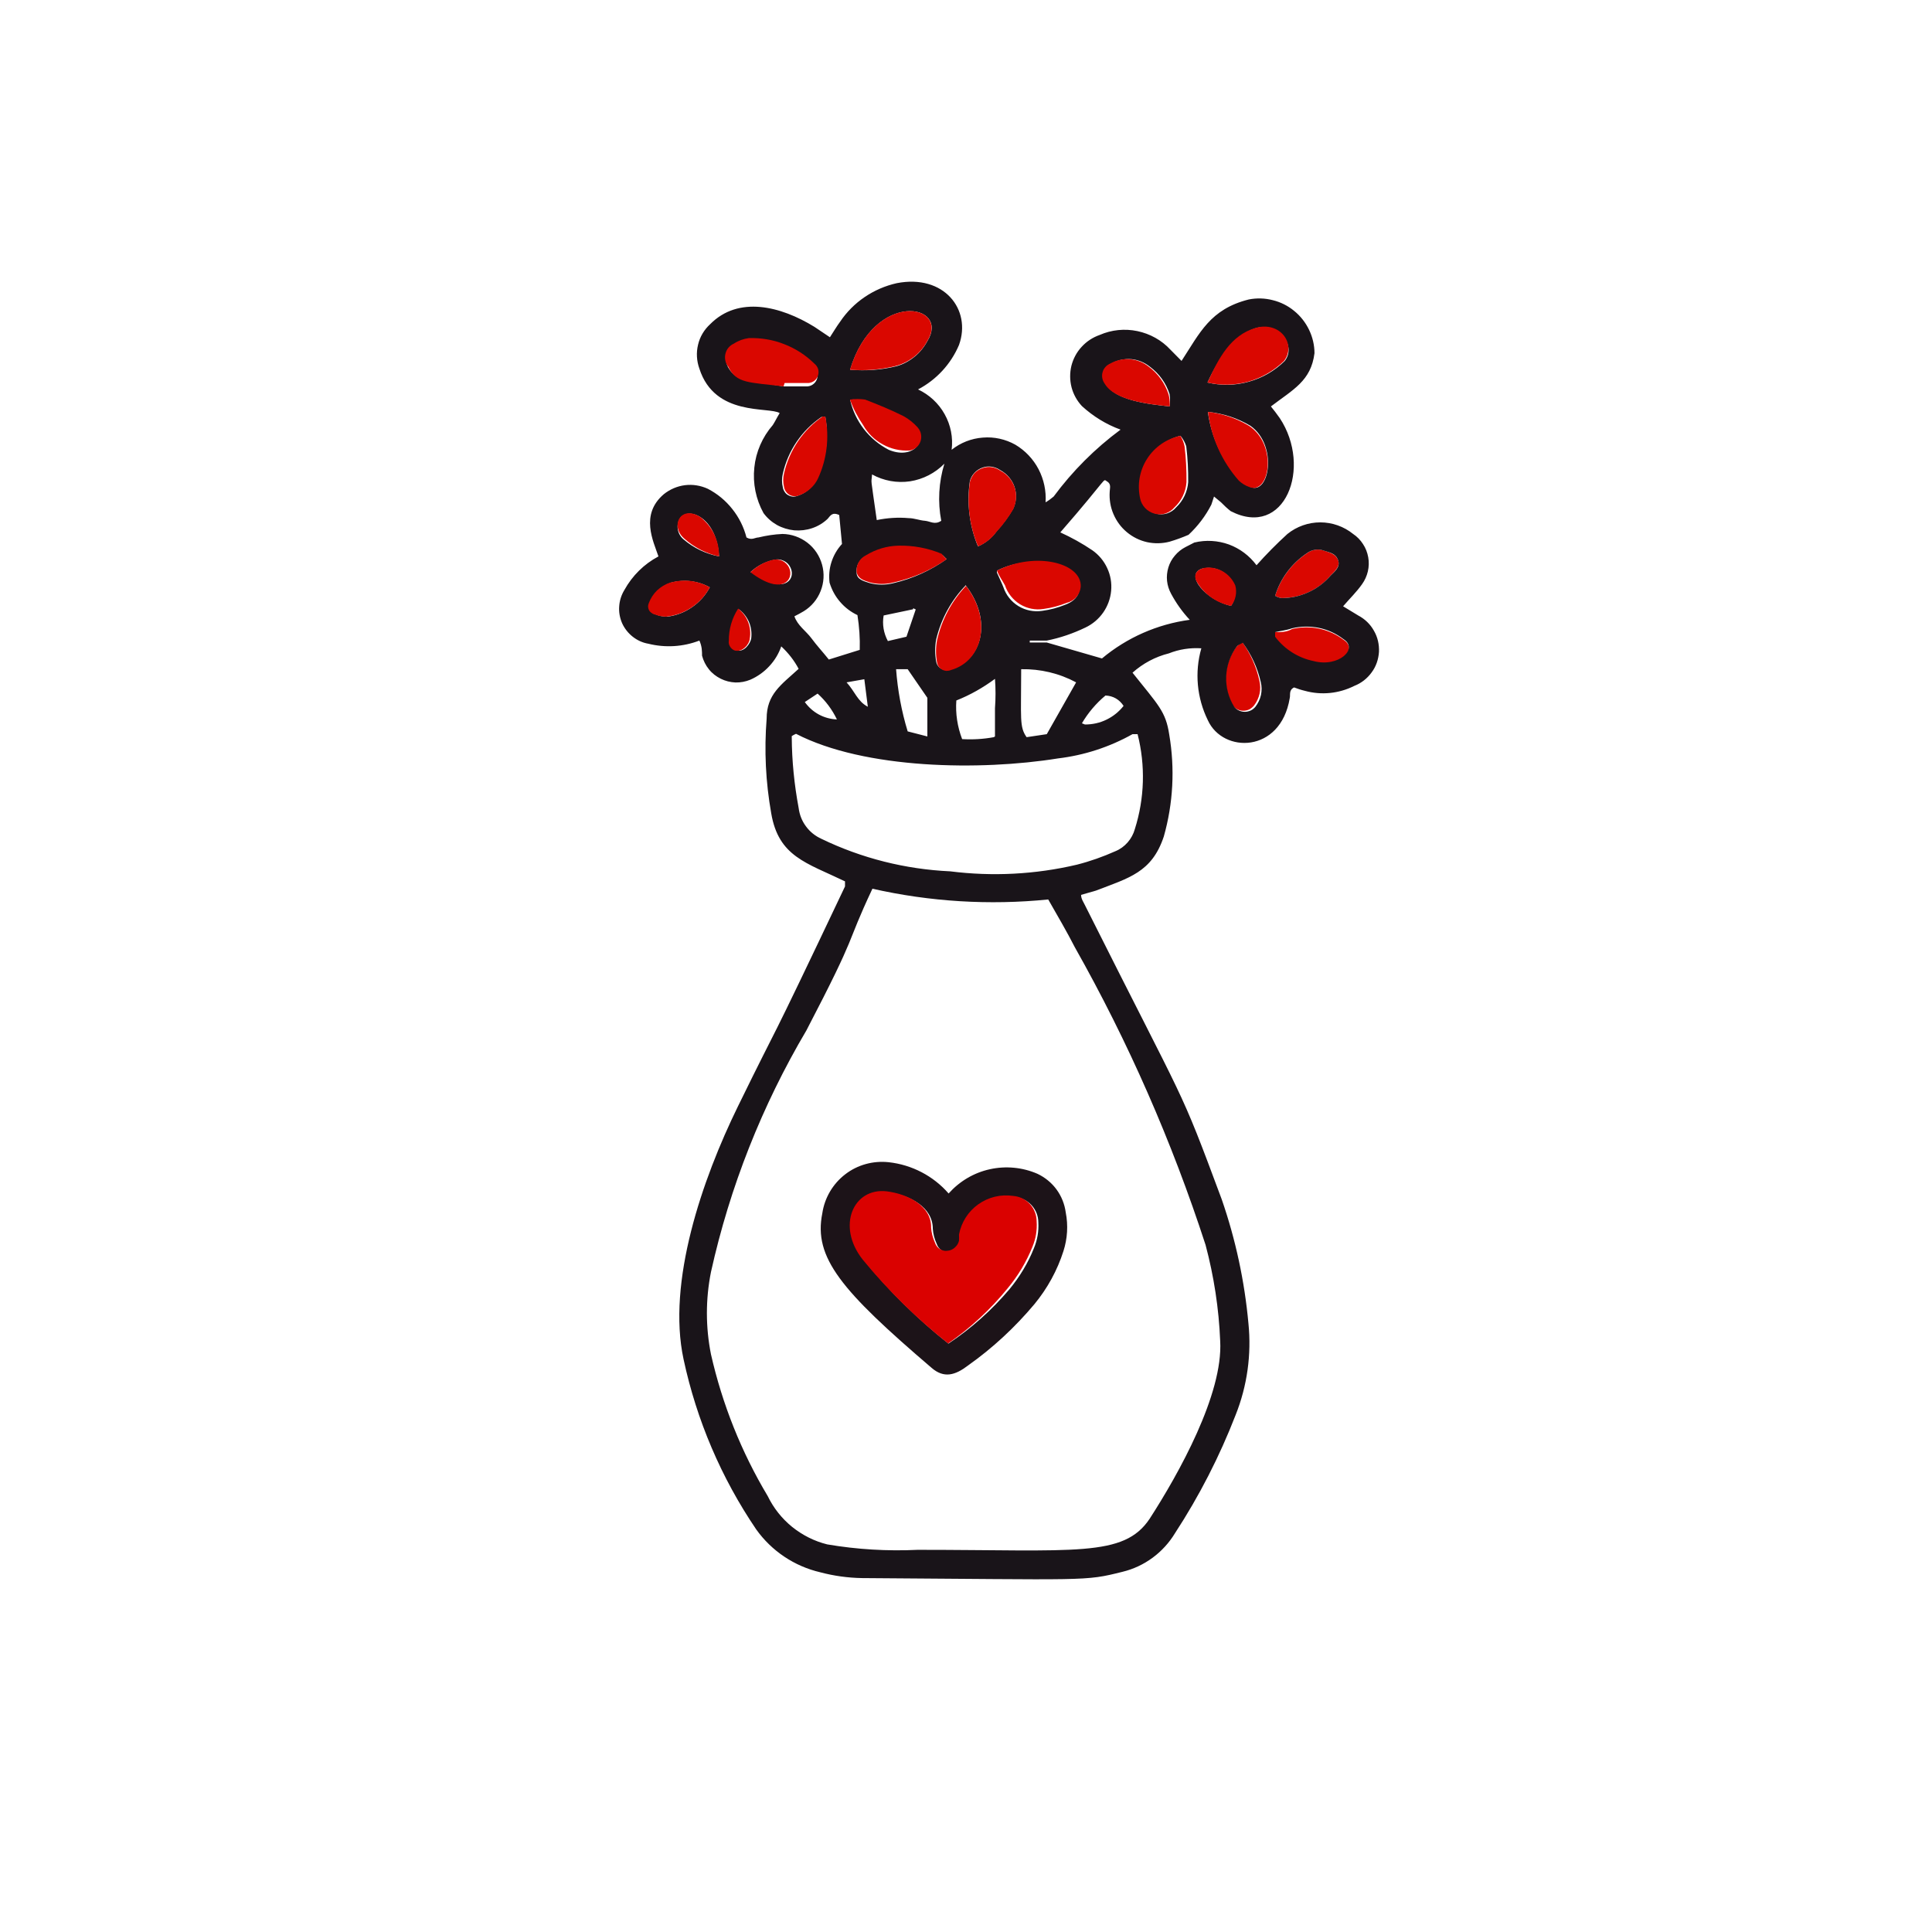 <svg width="16" height="16" viewBox="0 0 16 16" fill="none" xmlns="http://www.w3.org/2000/svg">
<path d="M10.56 5.235C10.612 5.235 10.656 5.235 10.701 5.209C10.774 5.192 10.851 5.191 10.924 5.206C10.998 5.222 11.067 5.253 11.127 5.299C11.255 5.379 11.085 5.536 10.88 5.481C10.753 5.455 10.639 5.384 10.56 5.28C10.56 5.28 10.56 5.257 10.56 5.235Z" fill="#DA0700"/>
<path d="M10.56 4.934C10.605 4.79 10.698 4.666 10.823 4.582C10.843 4.567 10.866 4.557 10.89 4.553C10.915 4.549 10.94 4.551 10.964 4.56C11.012 4.576 11.063 4.588 11.082 4.64C11.101 4.691 11.053 4.732 11.021 4.764C10.971 4.824 10.908 4.872 10.837 4.904C10.767 4.937 10.69 4.953 10.612 4.953C10.594 4.95 10.576 4.944 10.56 4.934Z" fill="#DA0700"/>
<path d="M10.289 5.318C10.357 5.415 10.405 5.523 10.43 5.638C10.438 5.674 10.439 5.71 10.431 5.746C10.423 5.781 10.407 5.815 10.385 5.843C10.374 5.856 10.361 5.867 10.346 5.875C10.331 5.882 10.314 5.886 10.297 5.886C10.28 5.886 10.263 5.882 10.248 5.875C10.233 5.867 10.219 5.856 10.209 5.843C10.166 5.767 10.146 5.681 10.151 5.594C10.157 5.506 10.188 5.423 10.241 5.354C10.241 5.354 10.257 5.338 10.289 5.318Z" fill="#DA0700"/>
<path d="M10.032 4.179C9.984 4.273 9.92 4.357 9.843 4.429C9.792 4.451 9.74 4.47 9.686 4.486C9.625 4.502 9.561 4.503 9.5 4.49C9.438 4.476 9.381 4.448 9.332 4.407C9.284 4.367 9.246 4.316 9.221 4.257C9.196 4.199 9.186 4.136 9.19 4.073C9.19 4.045 9.206 4.009 9.168 3.987C9.129 3.965 9.193 3.936 8.781 4.409C8.873 4.451 8.962 4.5 9.046 4.557C9.099 4.594 9.142 4.645 9.169 4.704C9.197 4.763 9.208 4.828 9.202 4.893C9.196 4.958 9.173 5.02 9.136 5.073C9.098 5.127 9.048 5.169 8.989 5.197C8.887 5.246 8.78 5.283 8.669 5.305H8.528V5.321H8.669L9.126 5.453C9.333 5.28 9.585 5.169 9.853 5.133C9.792 5.068 9.741 4.996 9.699 4.918C9.681 4.885 9.669 4.849 9.665 4.811C9.661 4.774 9.665 4.736 9.676 4.699C9.687 4.663 9.705 4.63 9.73 4.601C9.754 4.572 9.784 4.548 9.817 4.531L9.891 4.493C9.986 4.47 10.085 4.476 10.177 4.509C10.269 4.543 10.348 4.603 10.406 4.681C10.487 4.59 10.572 4.504 10.662 4.422C10.739 4.36 10.835 4.326 10.934 4.326C11.033 4.326 11.129 4.36 11.206 4.422C11.239 4.444 11.267 4.473 11.288 4.506C11.31 4.539 11.324 4.576 11.331 4.615C11.338 4.653 11.337 4.693 11.328 4.732C11.319 4.77 11.303 4.806 11.28 4.838C11.235 4.902 11.178 4.957 11.123 5.021L11.248 5.097C11.303 5.126 11.348 5.169 11.378 5.223C11.409 5.276 11.423 5.337 11.42 5.399C11.416 5.46 11.396 5.52 11.359 5.569C11.323 5.619 11.273 5.658 11.216 5.68C11.089 5.744 10.943 5.759 10.806 5.721C10.776 5.714 10.746 5.704 10.717 5.693C10.672 5.715 10.688 5.753 10.681 5.782C10.605 6.24 10.128 6.24 10.003 5.965C9.912 5.78 9.892 5.568 9.949 5.369C9.857 5.363 9.765 5.377 9.68 5.411C9.568 5.439 9.465 5.494 9.379 5.571C9.593 5.84 9.654 5.891 9.683 6.083C9.731 6.364 9.716 6.653 9.638 6.928C9.539 7.225 9.35 7.27 9.075 7.376L8.953 7.411C8.953 7.446 8.976 7.475 8.989 7.504C9.849 9.219 9.757 8.963 10.118 9.933C10.233 10.265 10.307 10.61 10.339 10.96C10.365 11.217 10.329 11.477 10.233 11.718C10.1 12.061 9.932 12.389 9.731 12.697C9.634 12.857 9.478 12.973 9.296 13.017C8.976 13.097 9.027 13.081 7.139 13.069C7.022 13.067 6.906 13.051 6.793 13.021C6.579 12.971 6.39 12.845 6.262 12.665C5.973 12.239 5.769 11.761 5.661 11.257C5.523 10.617 5.814 9.769 6.112 9.161C6.505 8.358 6.297 8.819 6.998 7.341C6.998 7.341 6.998 7.321 6.998 7.299C6.678 7.145 6.448 7.094 6.387 6.736C6.341 6.477 6.328 6.214 6.349 5.952C6.349 5.75 6.467 5.673 6.614 5.539C6.577 5.469 6.528 5.407 6.47 5.353C6.449 5.414 6.415 5.47 6.371 5.517C6.327 5.565 6.273 5.603 6.214 5.629C6.175 5.645 6.133 5.653 6.091 5.652C6.048 5.65 6.007 5.64 5.969 5.621C5.931 5.602 5.897 5.576 5.871 5.543C5.844 5.51 5.825 5.471 5.814 5.43C5.814 5.395 5.814 5.353 5.792 5.305C5.657 5.357 5.51 5.366 5.369 5.331C5.322 5.323 5.278 5.303 5.24 5.273C5.202 5.243 5.172 5.205 5.152 5.161C5.133 5.117 5.124 5.069 5.128 5.021C5.131 4.973 5.146 4.927 5.171 4.886C5.236 4.768 5.334 4.671 5.453 4.608C5.411 4.483 5.299 4.262 5.497 4.093C5.548 4.052 5.609 4.026 5.673 4.018C5.738 4.01 5.803 4.021 5.862 4.048C5.941 4.089 6.01 4.146 6.065 4.216C6.12 4.285 6.16 4.365 6.182 4.451C6.227 4.477 6.253 4.451 6.281 4.451C6.347 4.435 6.413 4.425 6.48 4.422C6.555 4.423 6.627 4.449 6.686 4.494C6.746 4.54 6.788 4.604 6.808 4.676C6.828 4.748 6.824 4.825 6.796 4.895C6.769 4.964 6.72 5.023 6.656 5.062C6.631 5.077 6.605 5.091 6.579 5.104C6.605 5.181 6.675 5.225 6.72 5.286C6.765 5.347 6.813 5.398 6.864 5.462L7.12 5.382C7.123 5.286 7.116 5.189 7.101 5.094C7.046 5.068 6.997 5.031 6.957 4.984C6.917 4.938 6.888 4.884 6.87 4.825C6.863 4.768 6.868 4.709 6.886 4.654C6.904 4.599 6.933 4.548 6.973 4.505L6.95 4.265C6.896 4.24 6.88 4.265 6.854 4.297C6.817 4.332 6.774 4.358 6.726 4.374C6.679 4.39 6.628 4.396 6.578 4.392C6.528 4.387 6.479 4.372 6.435 4.348C6.391 4.323 6.353 4.29 6.323 4.249C6.26 4.135 6.233 4.003 6.247 3.872C6.26 3.742 6.314 3.619 6.4 3.52C6.419 3.491 6.435 3.456 6.457 3.421C6.368 3.366 5.92 3.453 5.792 3.053C5.769 2.989 5.765 2.92 5.781 2.855C5.796 2.789 5.832 2.73 5.881 2.685C6.115 2.448 6.464 2.534 6.745 2.707L6.873 2.793C6.902 2.749 6.928 2.704 6.957 2.665C7.066 2.502 7.235 2.388 7.427 2.345C7.817 2.269 8.048 2.563 7.942 2.857C7.875 3.015 7.755 3.145 7.603 3.225C7.696 3.269 7.773 3.34 7.823 3.43C7.873 3.519 7.894 3.623 7.881 3.725C7.955 3.666 8.045 3.631 8.139 3.624C8.233 3.616 8.327 3.637 8.409 3.683C8.491 3.732 8.557 3.802 8.601 3.886C8.645 3.971 8.665 4.065 8.659 4.16C8.683 4.146 8.705 4.13 8.726 4.112C8.882 3.901 9.069 3.714 9.28 3.558C9.161 3.515 9.053 3.448 8.96 3.363C8.919 3.319 8.889 3.265 8.874 3.207C8.859 3.148 8.859 3.087 8.873 3.029C8.888 2.97 8.917 2.916 8.958 2.872C8.999 2.827 9.05 2.794 9.107 2.774C9.205 2.731 9.314 2.72 9.419 2.742C9.524 2.764 9.62 2.817 9.693 2.896L9.785 2.989C9.936 2.758 10.022 2.56 10.342 2.48C10.408 2.467 10.476 2.469 10.541 2.486C10.606 2.502 10.666 2.532 10.718 2.575C10.77 2.617 10.812 2.671 10.841 2.731C10.87 2.791 10.886 2.858 10.886 2.925C10.857 3.155 10.71 3.225 10.525 3.366C10.547 3.392 10.573 3.427 10.598 3.462C10.87 3.872 10.64 4.464 10.192 4.233C10.164 4.211 10.137 4.186 10.112 4.16L10.054 4.112L10.032 4.179ZM7.225 7.36C6.989 7.862 7.123 7.68 6.678 8.534C6.311 9.155 6.044 9.83 5.888 10.534C5.843 10.759 5.843 10.991 5.888 11.216C5.982 11.63 6.14 12.026 6.358 12.39C6.406 12.489 6.475 12.576 6.56 12.645C6.646 12.714 6.745 12.764 6.851 12.79C7.098 12.832 7.349 12.847 7.6 12.835C8.909 12.835 9.305 12.899 9.52 12.579C9.76 12.208 10.131 11.545 10.105 11.104C10.094 10.836 10.053 10.569 9.984 10.31C9.706 9.455 9.344 8.629 8.902 7.846C8.835 7.715 8.758 7.584 8.681 7.449C8.194 7.498 7.703 7.468 7.225 7.36ZM6.557 6.105C6.558 6.302 6.578 6.498 6.614 6.691C6.621 6.746 6.641 6.799 6.675 6.844C6.708 6.889 6.752 6.924 6.803 6.947C7.136 7.108 7.499 7.199 7.869 7.216C8.219 7.26 8.574 7.242 8.918 7.161C9.028 7.133 9.135 7.095 9.238 7.049C9.277 7.033 9.311 7.008 9.339 6.976C9.366 6.945 9.387 6.907 9.398 6.867C9.479 6.612 9.487 6.339 9.421 6.08C9.398 6.08 9.385 6.08 9.379 6.08C9.188 6.187 8.979 6.255 8.761 6.281C8.121 6.384 7.161 6.371 6.592 6.077C6.589 6.08 6.582 6.08 6.557 6.096V6.105ZM7.04 3.062C7.169 3.073 7.298 3.064 7.424 3.033C7.478 3.018 7.529 2.991 7.573 2.955C7.617 2.92 7.653 2.875 7.68 2.825C7.872 2.515 7.241 2.397 7.04 3.062ZM6.489 3.2H6.688C6.706 3.198 6.723 3.192 6.737 3.18C6.751 3.169 6.761 3.154 6.767 3.136C6.772 3.119 6.772 3.1 6.766 3.083C6.761 3.066 6.75 3.051 6.736 3.04C6.349 2.694 5.92 2.819 6.029 3.04C6.099 3.168 6.221 3.152 6.489 3.2ZM8.256 4.742C8.278 4.793 8.297 4.829 8.31 4.864C8.332 4.929 8.376 4.984 8.435 5.02C8.493 5.055 8.562 5.069 8.63 5.059C8.696 5.05 8.761 5.033 8.822 5.008C9.014 4.937 8.953 4.742 8.755 4.688C8.59 4.634 8.411 4.648 8.256 4.726V4.742ZM10 3.168C10.113 3.195 10.231 3.193 10.343 3.161C10.455 3.13 10.557 3.071 10.64 2.989C10.745 2.851 10.569 2.669 10.403 2.717C10.237 2.765 10.096 2.957 10 3.168ZM9.776 3.609C9.665 3.637 9.57 3.706 9.51 3.803C9.45 3.9 9.431 4.017 9.456 4.128C9.462 4.158 9.476 4.186 9.497 4.208C9.518 4.23 9.545 4.246 9.575 4.254C9.605 4.262 9.636 4.261 9.665 4.252C9.695 4.242 9.721 4.225 9.741 4.201C9.798 4.147 9.834 4.073 9.84 3.993C9.841 3.894 9.836 3.795 9.824 3.696C9.814 3.664 9.798 3.635 9.776 3.609ZM10.003 3.411C10.032 3.624 10.126 3.823 10.272 3.981C10.296 4.003 10.324 4.021 10.355 4.032C10.512 4.105 10.585 3.686 10.355 3.526C10.248 3.462 10.127 3.423 10.003 3.411ZM7.261 4.307C7.348 4.289 7.437 4.283 7.526 4.291C7.571 4.291 7.616 4.31 7.661 4.313C7.705 4.317 7.741 4.349 7.795 4.313C7.765 4.156 7.774 3.993 7.821 3.84C7.744 3.918 7.645 3.969 7.537 3.986C7.428 4.002 7.318 3.982 7.222 3.929C7.216 4.019 7.206 3.917 7.261 4.307ZM8.099 4.525C8.161 4.498 8.214 4.455 8.253 4.4C8.305 4.343 8.351 4.281 8.39 4.214C8.417 4.158 8.422 4.093 8.402 4.033C8.382 3.973 8.34 3.924 8.285 3.894C8.263 3.879 8.238 3.869 8.212 3.865C8.186 3.861 8.16 3.864 8.135 3.873C8.11 3.882 8.088 3.896 8.07 3.916C8.052 3.935 8.039 3.958 8.032 3.984C8.005 4.167 8.028 4.354 8.099 4.525ZM8 4.845C7.878 4.97 7.793 5.126 7.753 5.296C7.742 5.356 7.742 5.418 7.753 5.478C7.755 5.491 7.76 5.503 7.767 5.513C7.775 5.524 7.784 5.532 7.795 5.538C7.806 5.545 7.819 5.548 7.832 5.549C7.844 5.55 7.857 5.547 7.869 5.542C8.131 5.478 8.224 5.142 8 4.851V4.845ZM8.669 6.08L8.912 5.651C8.772 5.576 8.616 5.539 8.457 5.542C8.457 5.952 8.441 6.019 8.502 6.105L8.669 6.08ZM7.84 4.63C7.821 4.614 7.811 4.598 7.798 4.592C7.685 4.544 7.563 4.521 7.44 4.525C7.345 4.527 7.252 4.555 7.171 4.605C7.146 4.617 7.125 4.637 7.111 4.661C7.097 4.686 7.091 4.714 7.094 4.742C7.094 4.8 7.155 4.813 7.203 4.829C7.268 4.846 7.336 4.846 7.401 4.829C7.559 4.792 7.708 4.724 7.84 4.63ZM6.835 3.453C6.813 3.453 6.806 3.453 6.803 3.453C6.641 3.563 6.526 3.731 6.483 3.923C6.474 3.96 6.474 3.998 6.483 4.035C6.485 4.049 6.49 4.062 6.498 4.073C6.505 4.085 6.516 4.095 6.528 4.101C6.54 4.108 6.554 4.112 6.567 4.113C6.581 4.113 6.595 4.111 6.608 4.105C6.642 4.094 6.674 4.075 6.7 4.051C6.727 4.027 6.749 3.997 6.765 3.965C6.841 3.806 6.866 3.626 6.835 3.453ZM9.686 3.366C9.691 3.332 9.691 3.298 9.686 3.264C9.657 3.173 9.6 3.094 9.523 3.037C9.478 3.001 9.424 2.979 9.367 2.974C9.31 2.97 9.253 2.983 9.203 3.011C9.188 3.017 9.174 3.027 9.163 3.04C9.152 3.052 9.144 3.067 9.14 3.083C9.135 3.099 9.135 3.116 9.138 3.132C9.141 3.149 9.148 3.164 9.158 3.177C9.232 3.318 9.517 3.347 9.686 3.366ZM7.04 3.309C7.059 3.397 7.098 3.48 7.153 3.552C7.209 3.624 7.279 3.683 7.36 3.725C7.549 3.805 7.68 3.667 7.59 3.549C7.557 3.512 7.518 3.48 7.475 3.456C7.369 3.405 7.261 3.36 7.155 3.318C7.117 3.31 7.079 3.307 7.04 3.309ZM10.56 5.229C10.56 5.251 10.56 5.264 10.56 5.273C10.638 5.377 10.752 5.449 10.88 5.475C11.085 5.529 11.254 5.373 11.126 5.293C11.066 5.247 10.997 5.215 10.924 5.2C10.85 5.185 10.774 5.186 10.701 5.203C10.646 5.222 10.601 5.225 10.56 5.235V5.229ZM8.24 6.099C8.24 6.009 8.24 5.936 8.24 5.865C8.246 5.784 8.246 5.703 8.24 5.622C8.141 5.695 8.034 5.756 7.92 5.801C7.912 5.91 7.929 6.019 7.968 6.121C8.056 6.126 8.144 6.121 8.23 6.105L8.24 6.099ZM10.56 4.934C10.576 4.944 10.593 4.95 10.611 4.953C10.689 4.954 10.766 4.937 10.837 4.904C10.908 4.872 10.97 4.824 11.021 4.765C11.053 4.733 11.101 4.697 11.082 4.64C11.062 4.582 11.011 4.576 10.963 4.56C10.94 4.551 10.914 4.549 10.89 4.553C10.865 4.557 10.842 4.567 10.822 4.582C10.697 4.666 10.604 4.79 10.56 4.934ZM10.301 5.318C10.269 5.337 10.253 5.341 10.243 5.353C10.19 5.425 10.159 5.511 10.155 5.6C10.151 5.689 10.174 5.777 10.221 5.853C10.231 5.866 10.245 5.877 10.26 5.884C10.275 5.891 10.292 5.895 10.309 5.895C10.326 5.895 10.342 5.891 10.358 5.884C10.373 5.877 10.386 5.866 10.397 5.853C10.419 5.824 10.435 5.791 10.443 5.755C10.45 5.72 10.45 5.683 10.441 5.648C10.414 5.528 10.361 5.416 10.288 5.318H10.301ZM5.878 4.864C5.781 4.81 5.666 4.796 5.558 4.825C5.518 4.839 5.481 4.861 5.451 4.89C5.42 4.919 5.397 4.955 5.382 4.995C5.378 5.004 5.376 5.014 5.377 5.024C5.377 5.034 5.38 5.044 5.384 5.053C5.389 5.062 5.395 5.069 5.403 5.076C5.411 5.082 5.42 5.086 5.43 5.088C5.461 5.101 5.493 5.107 5.526 5.107C5.6 5.098 5.671 5.071 5.732 5.028C5.793 4.986 5.843 4.93 5.878 4.864ZM7.68 6.099V5.779L7.517 5.542H7.421C7.434 5.717 7.466 5.89 7.517 6.057L7.68 6.099ZM5.955 4.608C5.936 4.288 5.709 4.195 5.635 4.288C5.616 4.315 5.608 4.349 5.613 4.382C5.618 4.415 5.635 4.446 5.661 4.467C5.745 4.539 5.846 4.587 5.955 4.608ZM10.195 5.017C10.212 4.993 10.223 4.965 10.227 4.935C10.23 4.906 10.227 4.876 10.217 4.848C10.198 4.796 10.161 4.753 10.111 4.727C10.062 4.702 10.005 4.696 9.952 4.71C9.808 4.761 9.99 4.973 10.195 5.017ZM7.507 5.273L7.584 5.046C7.568 5.046 7.565 5.027 7.561 5.046L7.318 5.097C7.305 5.17 7.318 5.244 7.353 5.309L7.507 5.273ZM6.227 4.739C6.486 4.934 6.595 4.8 6.547 4.701C6.535 4.675 6.515 4.655 6.49 4.644C6.465 4.632 6.436 4.629 6.409 4.637C6.336 4.652 6.269 4.687 6.214 4.739H6.227ZM6.125 5.04C6.073 5.119 6.047 5.211 6.048 5.305C6.045 5.322 6.048 5.339 6.056 5.353C6.064 5.368 6.077 5.379 6.093 5.385C6.163 5.408 6.214 5.328 6.221 5.289C6.227 5.242 6.221 5.193 6.202 5.149C6.182 5.105 6.151 5.067 6.112 5.04H6.125ZM8.985 6C9.047 6 9.108 5.987 9.163 5.96C9.219 5.933 9.267 5.894 9.305 5.846C9.289 5.821 9.267 5.799 9.241 5.784C9.215 5.769 9.185 5.761 9.155 5.76C9.077 5.825 9.011 5.903 8.96 5.99L8.985 6ZM6.665 5.814C6.696 5.857 6.735 5.892 6.781 5.917C6.827 5.942 6.879 5.956 6.931 5.958C6.892 5.877 6.838 5.804 6.771 5.744L6.665 5.814ZM7.011 5.651C7.081 5.728 7.101 5.808 7.187 5.853L7.158 5.625L7.011 5.651Z" fill="#191419"/>
<path d="M7.039 3.062C7.241 2.396 7.871 2.515 7.679 2.825C7.651 2.877 7.613 2.922 7.567 2.957C7.52 2.993 7.467 3.019 7.41 3.033C7.289 3.062 7.164 3.072 7.039 3.062Z" fill="#DA0700"/>
<path d="M6.489 3.2C6.204 3.165 6.098 3.178 6.031 3.037C6.019 3.022 6.011 3.005 6.007 2.986C6.003 2.967 6.003 2.948 6.008 2.929C6.012 2.911 6.021 2.893 6.033 2.879C6.046 2.864 6.061 2.853 6.079 2.845C6.115 2.821 6.157 2.806 6.201 2.8C6.301 2.797 6.401 2.813 6.494 2.85C6.588 2.886 6.673 2.941 6.745 3.012C6.759 3.023 6.769 3.038 6.775 3.055C6.78 3.072 6.78 3.091 6.775 3.108C6.77 3.125 6.76 3.141 6.746 3.152C6.732 3.163 6.715 3.17 6.697 3.172H6.498L6.489 3.2Z" fill="#DA0700"/>
<path d="M8.256 4.726C8.576 4.563 8.963 4.662 8.95 4.861C8.947 4.892 8.934 4.921 8.914 4.945C8.893 4.968 8.866 4.985 8.835 4.992C8.773 5.017 8.709 5.034 8.643 5.043C8.575 5.054 8.506 5.04 8.447 5.004C8.389 4.968 8.345 4.913 8.323 4.848C8.297 4.8 8.278 4.778 8.256 4.726Z" fill="#DA0700"/>
<path d="M10 3.168C10.093 2.963 10.192 2.777 10.397 2.716C10.602 2.656 10.739 2.851 10.634 2.989C10.552 3.069 10.451 3.128 10.34 3.16C10.229 3.191 10.112 3.194 10 3.168Z" fill="#DA0700"/>
<path d="M9.775 3.609C9.792 3.636 9.804 3.665 9.81 3.696C9.822 3.795 9.827 3.894 9.826 3.993C9.82 4.073 9.785 4.147 9.727 4.201C9.707 4.225 9.681 4.242 9.652 4.252C9.623 4.261 9.591 4.262 9.562 4.254C9.532 4.246 9.505 4.23 9.484 4.208C9.463 4.186 9.448 4.158 9.442 4.128C9.43 4.072 9.428 4.014 9.438 3.958C9.448 3.901 9.469 3.847 9.5 3.799C9.531 3.751 9.571 3.709 9.619 3.676C9.666 3.644 9.719 3.621 9.775 3.609Z" fill="#DA0700"/>
<path d="M10.004 3.411C10.124 3.425 10.239 3.464 10.343 3.526C10.586 3.686 10.513 4.106 10.343 4.032C10.312 4.021 10.284 4.003 10.26 3.981C10.119 3.821 10.03 3.623 10.004 3.411Z" fill="#DA0700"/>
<path d="M8.1 4.525C8.028 4.356 8.005 4.169 8.033 3.988C8.04 3.962 8.053 3.939 8.07 3.919C8.088 3.9 8.111 3.885 8.136 3.877C8.16 3.868 8.187 3.865 8.213 3.869C8.239 3.873 8.264 3.883 8.285 3.898C8.341 3.927 8.383 3.977 8.403 4.037C8.422 4.096 8.418 4.161 8.391 4.218C8.352 4.284 8.306 4.347 8.253 4.404C8.214 4.457 8.161 4.5 8.1 4.525Z" fill="#DA0700"/>
<path d="M8 4.852C8.221 5.14 8.135 5.476 7.875 5.549C7.864 5.554 7.851 5.556 7.838 5.556C7.826 5.555 7.813 5.552 7.802 5.545C7.791 5.539 7.781 5.531 7.774 5.52C7.767 5.51 7.762 5.498 7.76 5.485C7.749 5.425 7.749 5.363 7.76 5.303C7.798 5.133 7.881 4.978 8 4.852Z" fill="#DA0700"/>
<path d="M7.84 4.631C7.708 4.723 7.559 4.788 7.402 4.823C7.337 4.84 7.268 4.84 7.203 4.823C7.155 4.807 7.104 4.794 7.094 4.736C7.092 4.708 7.097 4.68 7.111 4.656C7.125 4.631 7.146 4.611 7.171 4.599C7.252 4.549 7.345 4.521 7.44 4.519C7.563 4.516 7.685 4.539 7.798 4.586C7.798 4.586 7.821 4.615 7.84 4.631Z" fill="#DA0700"/>
<path d="M6.836 3.452C6.869 3.624 6.848 3.802 6.775 3.961C6.76 3.994 6.738 4.023 6.711 4.047C6.684 4.072 6.652 4.09 6.618 4.102C6.606 4.108 6.592 4.11 6.578 4.109C6.564 4.109 6.55 4.105 6.538 4.098C6.526 4.091 6.516 4.082 6.508 4.07C6.5 4.059 6.495 4.045 6.493 4.032C6.484 3.995 6.484 3.956 6.493 3.92C6.537 3.728 6.651 3.56 6.813 3.449C6.813 3.449 6.813 3.449 6.836 3.452Z" fill="#DA0700"/>
<path d="M9.687 3.366C9.514 3.347 9.232 3.318 9.149 3.178C9.139 3.164 9.132 3.149 9.129 3.133C9.126 3.116 9.126 3.099 9.131 3.083C9.135 3.067 9.143 3.052 9.154 3.04C9.165 3.027 9.179 3.018 9.194 3.011C9.244 2.983 9.301 2.97 9.358 2.975C9.415 2.979 9.469 3.001 9.514 3.037C9.59 3.094 9.647 3.173 9.677 3.264C9.686 3.297 9.689 3.332 9.687 3.366Z" fill="#DA0700"/>
<path d="M7.039 3.309C7.08 3.303 7.122 3.303 7.164 3.309C7.273 3.351 7.381 3.395 7.484 3.447C7.527 3.471 7.566 3.502 7.599 3.539C7.613 3.555 7.623 3.574 7.627 3.594C7.631 3.615 7.63 3.636 7.623 3.656C7.616 3.675 7.604 3.693 7.588 3.706C7.572 3.719 7.553 3.728 7.532 3.731C7.455 3.735 7.378 3.718 7.31 3.68C7.242 3.643 7.186 3.588 7.148 3.52C7.103 3.455 7.066 3.384 7.039 3.309Z" fill="#DA0700"/>
<path d="M5.878 4.864C5.843 4.931 5.791 4.988 5.728 5.03C5.665 5.073 5.592 5.099 5.517 5.107C5.484 5.107 5.451 5.1 5.421 5.088C5.411 5.086 5.402 5.081 5.394 5.075C5.386 5.069 5.379 5.062 5.375 5.053C5.37 5.044 5.368 5.034 5.367 5.024C5.367 5.014 5.369 5.004 5.373 4.995C5.388 4.955 5.411 4.919 5.441 4.89C5.472 4.861 5.509 4.838 5.549 4.825C5.604 4.81 5.661 4.805 5.717 4.811C5.774 4.818 5.829 4.836 5.878 4.864Z" fill="#DA0700"/>
<path d="M5.955 4.608C5.846 4.584 5.746 4.532 5.663 4.457C5.545 4.349 5.644 4.176 5.804 4.285C5.852 4.324 5.891 4.373 5.917 4.429C5.943 4.485 5.956 4.546 5.955 4.608Z" fill="#DA0700"/>
<path d="M10.195 5.018C10.136 5.006 10.08 4.982 10.031 4.948C9.982 4.913 9.94 4.868 9.91 4.816C9.836 4.675 10.137 4.637 10.23 4.848C10.238 4.877 10.239 4.908 10.233 4.937C10.227 4.967 10.214 4.994 10.195 5.018Z" fill="#DA0700"/>
<path d="M6.215 4.739C6.266 4.69 6.328 4.654 6.397 4.637C6.424 4.63 6.452 4.632 6.478 4.644C6.503 4.656 6.523 4.676 6.535 4.701C6.58 4.8 6.477 4.938 6.215 4.739Z" fill="#DA0700"/>
<path d="M6.113 5.04C6.15 5.069 6.179 5.108 6.196 5.152C6.213 5.195 6.217 5.243 6.209 5.29C6.209 5.328 6.151 5.408 6.081 5.386C6.066 5.379 6.053 5.368 6.045 5.353C6.036 5.339 6.033 5.322 6.036 5.306C6.035 5.211 6.062 5.119 6.113 5.04Z" fill="#DA0700"/>
<path d="M7.856 9.884C7.946 9.783 8.065 9.712 8.198 9.683C8.33 9.654 8.468 9.667 8.592 9.721C8.655 9.751 8.709 9.795 8.75 9.851C8.791 9.907 8.817 9.973 8.826 10.041C8.847 10.148 8.84 10.258 8.807 10.361C8.756 10.521 8.674 10.67 8.567 10.8C8.406 10.992 8.221 11.164 8.016 11.309C7.911 11.389 7.818 11.417 7.715 11.328C6.967 10.688 6.736 10.416 6.81 10.048C6.829 9.92 6.897 9.804 7 9.725C7.102 9.646 7.232 9.611 7.36 9.625C7.552 9.646 7.73 9.739 7.856 9.884ZM7.856 11.126C8.044 11.001 8.213 10.85 8.359 10.678C8.444 10.575 8.514 10.46 8.563 10.336C8.591 10.269 8.603 10.197 8.599 10.124C8.599 10.071 8.579 10.02 8.543 9.981C8.506 9.941 8.457 9.917 8.403 9.913C8.302 9.898 8.198 9.923 8.115 9.983C8.031 10.043 7.974 10.132 7.955 10.233C7.957 10.25 7.957 10.268 7.955 10.284C7.95 10.306 7.939 10.326 7.922 10.341C7.906 10.356 7.885 10.365 7.863 10.368C7.84 10.371 7.817 10.366 7.797 10.354C7.778 10.341 7.764 10.322 7.757 10.3C7.739 10.261 7.728 10.219 7.725 10.176C7.725 9.996 7.533 9.897 7.357 9.875C7.085 9.843 6.938 10.16 7.159 10.441C7.365 10.694 7.598 10.923 7.853 11.126H7.856Z" fill="#1C1318"/>
<path d="M7.852 11.126C7.592 10.921 7.355 10.688 7.145 10.432C6.924 10.153 7.068 9.834 7.343 9.866C7.519 9.888 7.715 9.987 7.711 10.166C7.714 10.21 7.725 10.252 7.743 10.291C7.75 10.313 7.764 10.332 7.784 10.344C7.803 10.357 7.826 10.362 7.849 10.358C7.871 10.356 7.892 10.346 7.908 10.331C7.925 10.316 7.937 10.297 7.942 10.275C7.943 10.258 7.943 10.241 7.942 10.224C7.961 10.123 8.018 10.033 8.101 9.974C8.185 9.914 8.288 9.889 8.39 9.904C8.443 9.908 8.493 9.932 8.529 9.971C8.565 10.01 8.585 10.062 8.585 10.115C8.59 10.187 8.578 10.259 8.55 10.326C8.5 10.45 8.431 10.566 8.345 10.669C8.203 10.844 8.037 10.998 7.852 11.126Z" fill="#DA0100"/>
</svg>
